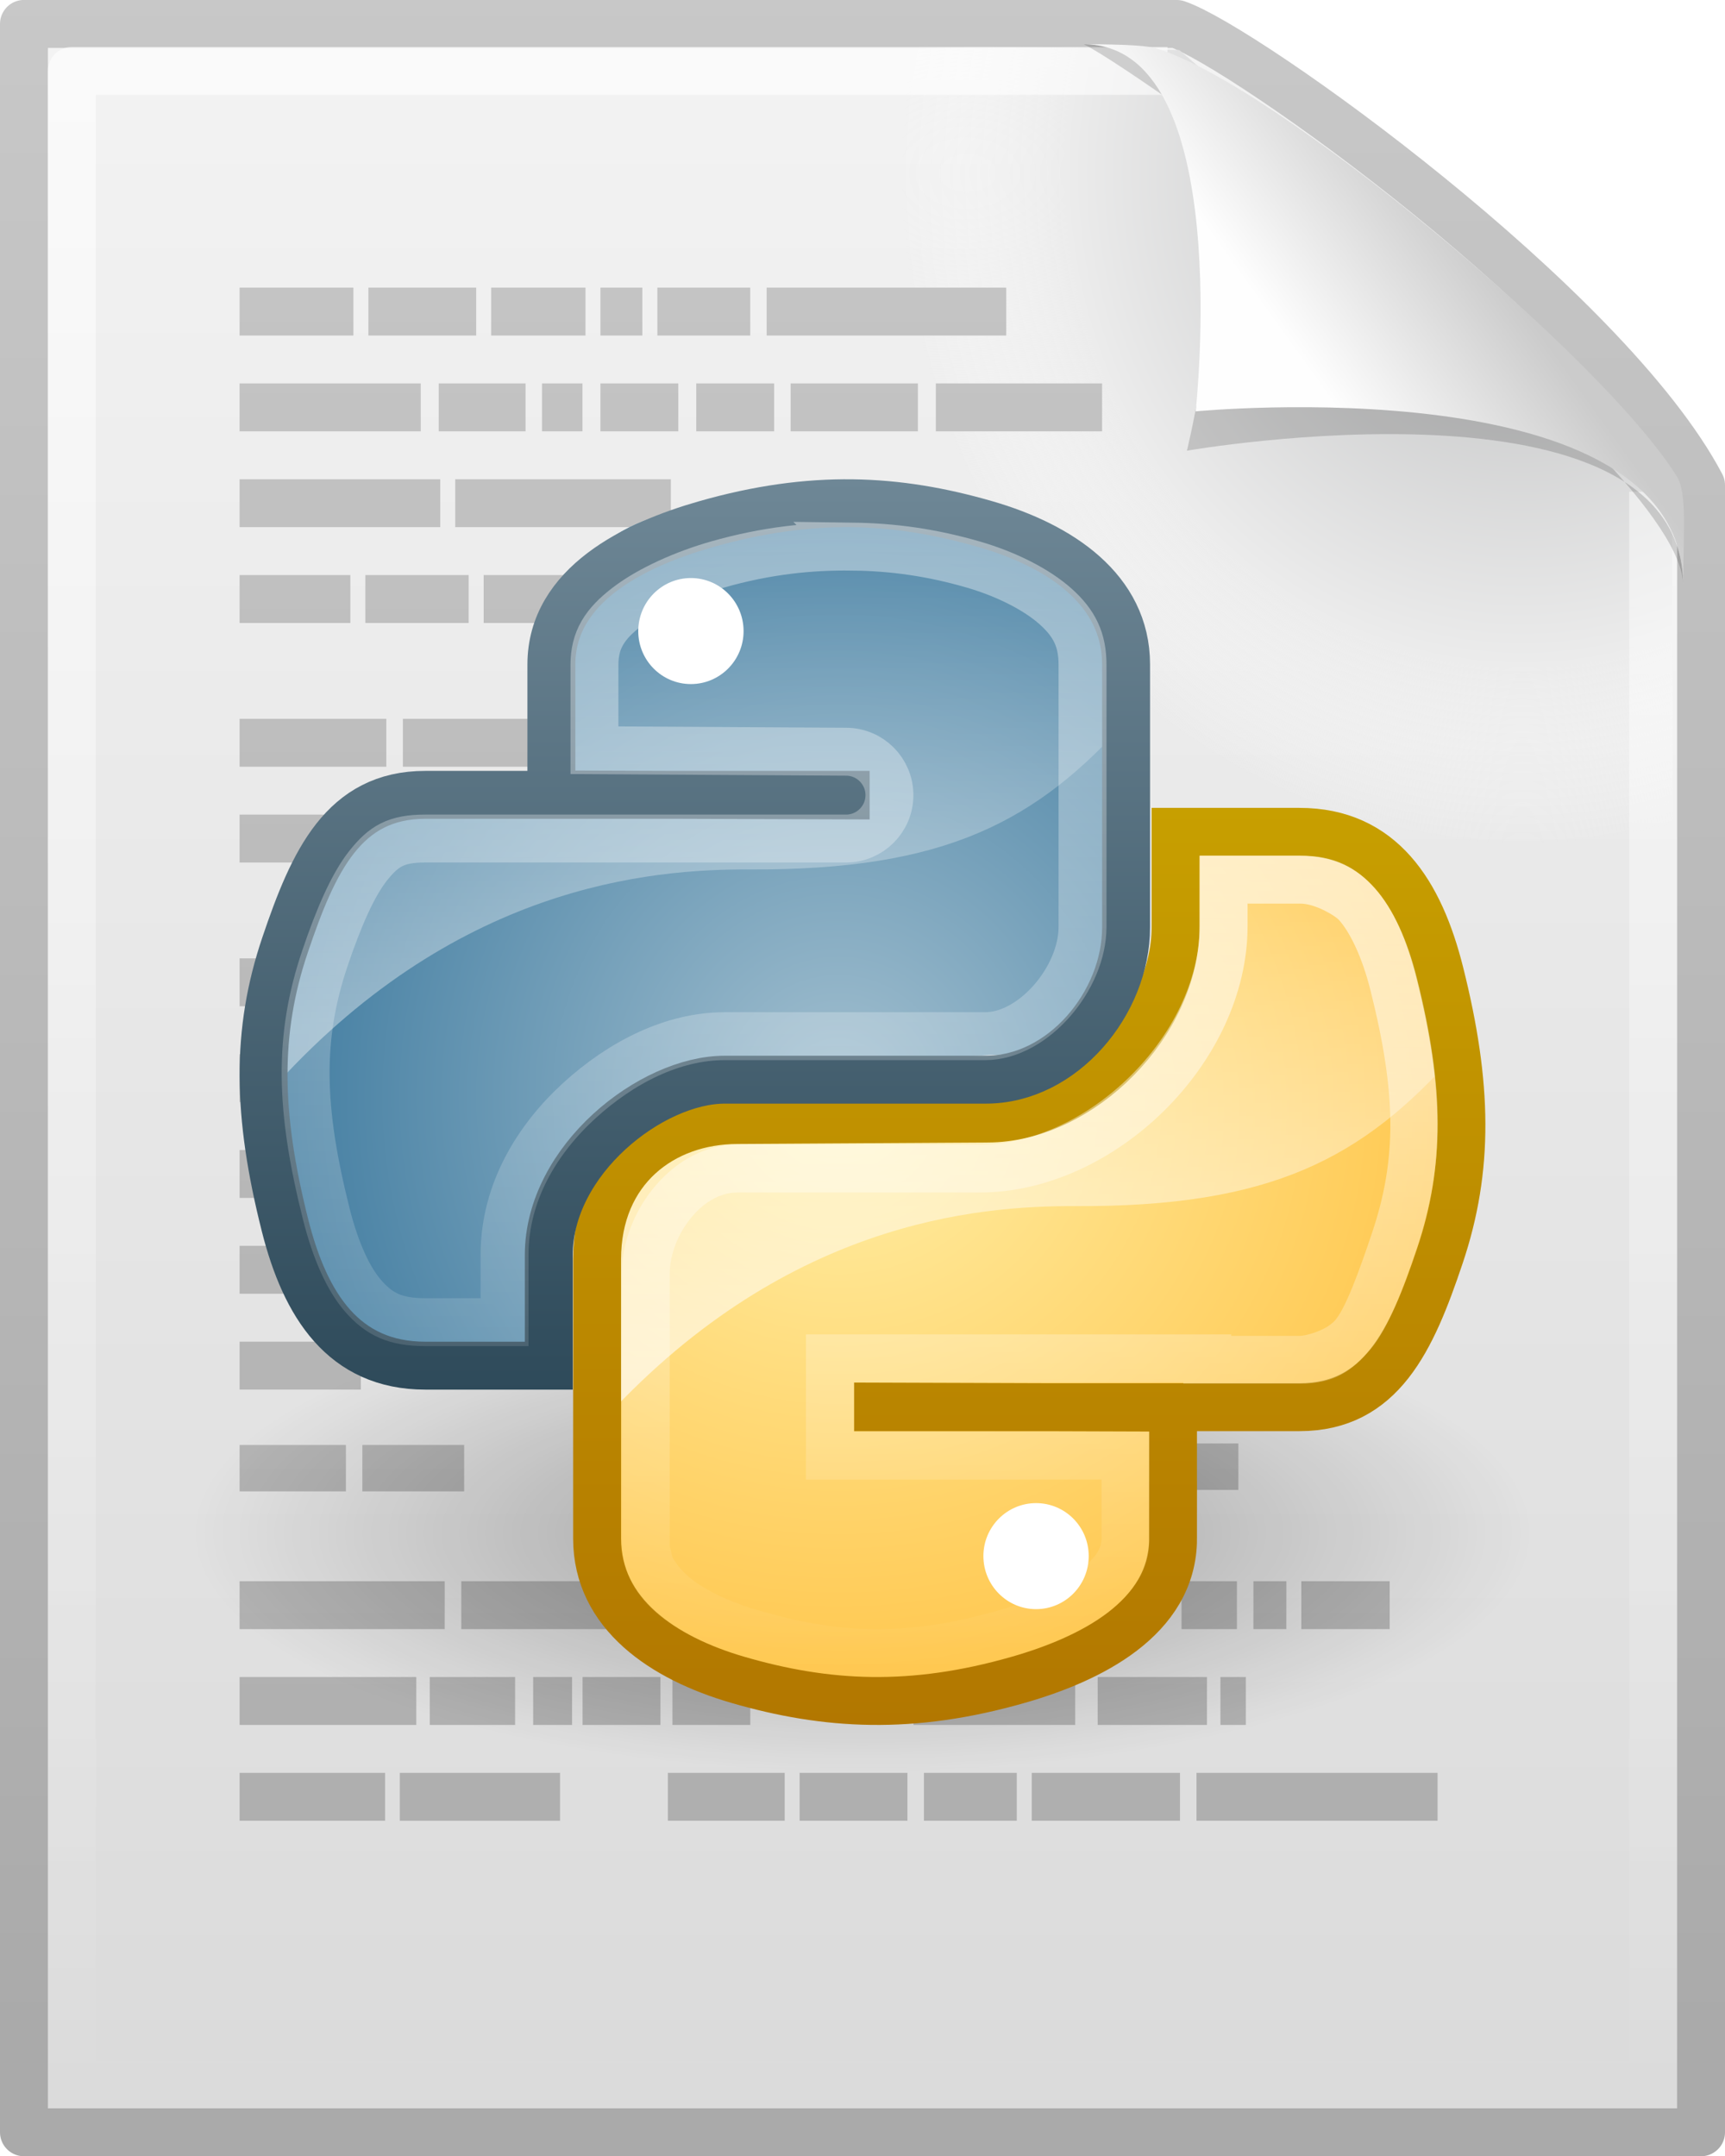 <?xml version="1.0" encoding="UTF-8" standalone="no"?>
<!-- Created with Inkscape (http://www.inkscape.org/) -->
<svg
   xmlns:svg="http://www.w3.org/2000/svg"
   xmlns="http://www.w3.org/2000/svg"
   xmlns:xlink="http://www.w3.org/1999/xlink"
   xmlns:inkscape="http://www.inkscape.org/namespaces/inkscape"
   version="1.0"
   width="100%"
   height="100%"
   viewBox="0 0 36 45.006"
   id="svg4250">
  <defs
     id="defs4252">
    <linearGradient
       id="linearGradient5048">
      <stop
         id="stop5050"
         style="stop-color:#000000;stop-opacity:0"
         offset="0" />
      <stop
         id="stop5056"
         style="stop-color:#000000;stop-opacity:1"
         offset="0.5" />
      <stop
         id="stop5052"
         style="stop-color:#000000;stop-opacity:0"
         offset="1" />
    </linearGradient>
    <linearGradient
       x1="302.857"
       y1="366.648"
       x2="302.857"
       y2="609.505"
       id="linearGradient2631"
       xlink:href="#linearGradient5048"
       gradientUnits="userSpaceOnUse"
       gradientTransform="matrix(0.067,0,0,0.015,-0.341,37.04)" />
    <radialGradient
       cx="605.714"
       cy="486.648"
       r="117.143"
       fx="605.714"
       fy="486.648"
       id="radialGradient2628"
       xlink:href="#linearGradient5060"
       gradientUnits="userSpaceOnUse"
       gradientTransform="matrix(-0.023,0,0,0.015,21.623,37.04)" />
    <linearGradient
       id="linearGradient5060">
      <stop
         id="stop5062"
         style="stop-color:#000000;stop-opacity:1"
         offset="0" />
      <stop
         id="stop5064"
         style="stop-color:#000000;stop-opacity:0"
         offset="1" />
    </linearGradient>
    <radialGradient
       cx="605.714"
       cy="486.648"
       r="117.143"
       fx="605.714"
       fy="486.648"
       id="radialGradient2625"
       xlink:href="#linearGradient5060"
       gradientUnits="userSpaceOnUse"
       gradientTransform="matrix(0.023,0,0,0.015,26.361,37.04)" />
    <linearGradient
       x1="-51.786"
       y1="50.786"
       x2="-51.786"
       y2="2.906"
       id="linearGradient2622"
       xlink:href="#linearGradient3104"
       gradientUnits="userSpaceOnUse"
       gradientTransform="matrix(0.807,0,0,0.895,59.41,-2.981)" />
    <linearGradient
       id="linearGradient3600">
      <stop
         id="stop3602"
         style="stop-color:#f4f4f4;stop-opacity:1"
         offset="0" />
      <stop
         id="stop3604"
         style="stop-color:#dbdbdb;stop-opacity:1"
         offset="1" />
    </linearGradient>
    <linearGradient
       x1="25.132"
       y1="0.985"
       x2="25.132"
       y2="47.013"
       id="linearGradient2620"
       xlink:href="#linearGradient3600"
       gradientUnits="userSpaceOnUse"
       gradientTransform="matrix(1,0,0,0.956,-1.0064697e-7,-1.915)" />
    <radialGradient
       cx="102"
       cy="112.305"
       r="139.559"
       id="XMLID_8_"
       gradientUnits="userSpaceOnUse">
      <stop
         id="stop41"
         style="stop-color:#b7b8b9;stop-opacity:1"
         offset="0" />
      <stop
         id="stop47"
         style="stop-color:#ececec;stop-opacity:1"
         offset="0.189" />
      <stop
         id="stop49"
         style="stop-color:#fafafa;stop-opacity:0"
         offset="0.257" />
      <stop
         id="stop51"
         style="stop-color:#ffffff;stop-opacity:0"
         offset="0.301" />
      <stop
         id="stop53"
         style="stop-color:#fafafa;stop-opacity:0"
         offset="0.531" />
      <stop
         id="stop55"
         style="stop-color:#ebecec;stop-opacity:0"
         offset="0.845" />
      <stop
         id="stop57"
         style="stop-color:#e1e2e3;stop-opacity:0"
         offset="1" />
    </radialGradient>
    <radialGradient
       cx="102"
       cy="112.305"
       r="139.559"
       id="radialGradient2617"
       xlink:href="#XMLID_8_"
       gradientUnits="userSpaceOnUse"
       gradientTransform="matrix(0.362,0,0,-0.391,0.851,47.517)" />
    <linearGradient
       id="linearGradient3211">
      <stop
         id="stop3213"
         style="stop-color:#ffffff;stop-opacity:1"
         offset="0" />
      <stop
         id="stop3215"
         style="stop-color:#ffffff;stop-opacity:0"
         offset="1" />
    </linearGradient>
    <linearGradient
       x1="24"
       y1="2"
       x2="24"
       y2="46.017"
       id="linearGradient2614"
       xlink:href="#linearGradient3211"
       gradientUnits="userSpaceOnUse"
       gradientTransform="matrix(1,0,0,0.978,0,-0.967)" />
    <filter
       id="filter3212"
       x="-0.148"
       width="1.297"
       y="-0.164"
       height="1.329">
      <feGaussianBlur
         inkscape:collect="always"
         stdDeviation="0.774"
         id="feGaussianBlur3214" />
    </filter>
    <linearGradient
       id="linearGradient8589">
      <stop
         id="stop8591"
         style="stop-color:#fefefe;stop-opacity:1"
         offset="0" />
      <stop
         id="stop8593"
         style="stop-color:#cbcbcb;stop-opacity:1"
         offset="1" />
    </linearGradient>
    <linearGradient
       x1="32.892"
       y1="8.059"
       x2="36.358"
       y2="5.457"
       id="linearGradient2610"
       xlink:href="#linearGradient8589"
       gradientUnits="userSpaceOnUse"
       gradientTransform="matrix(0.998,0,0,1.041,0.164,-1.106)" />
    <linearGradient
       id="linearGradient3104">
      <stop
         id="stop3106"
         style="stop-color:#aaaaaa;stop-opacity:1"
         offset="0" />
      <stop
         id="stop3108"
         style="stop-color:#c8c8c8;stop-opacity:1"
         offset="1" />
    </linearGradient>
    <linearGradient
       x1="17.425"
       y1="44.873"
       x2="17.425"
       y2="-0.027"
       id="linearGradient3055"
       xlink:href="#linearGradient3104"
       gradientUnits="userSpaceOnUse"
       gradientTransform="translate(0.03,2.4578186e-7)" />
    <linearGradient
       id="linearGradient4114">
      <stop
         id="stop4116"
         style="stop-color:#000000;stop-opacity:1"
         offset="0" />
      <stop
         id="stop4118"
         style="stop-color:#000000;stop-opacity:0"
         offset="1" />
    </linearGradient>
    <radialGradient
       cx="15.116"
       cy="63.965"
       r="12.289"
       fx="15.116"
       fy="63.965"
       id="radialGradient3121"
       xlink:href="#linearGradient4114"
       gradientUnits="userSpaceOnUse"
       gradientTransform="scale(1.644,0.608)" />
    <linearGradient
       id="linearGradient3230">
      <stop
         id="stop3232"
         style="stop-color:#ffefa7;stop-opacity:1"
         offset="0" />
      <stop
         id="stop3234"
         style="stop-color:#ffc64c;stop-opacity:1"
         offset="1" />
    </linearGradient>
    <radialGradient
       cx="23.515"
       cy="23.143"
       r="9.019"
       fx="23.515"
       fy="23.143"
       id="radialGradient4234"
       xlink:href="#linearGradient3230"
       gradientUnits="userSpaceOnUse"
       gradientTransform="matrix(1.381364e-7,1.372,-1.492,1.5014951e-7,58.033,-9.143)" />
    <linearGradient
       x1="94.693"
       y1="112.511"
       x2="94.693"
       y2="64.053"
       id="linearGradient3132"
       xlink:href="#linearGradient4126"
       gradientUnits="userSpaceOnUse"
       gradientTransform="matrix(0.217,0,0,0.217,5.407,4.169)" />
    <linearGradient
       id="linearGradient4244">
      <stop
         id="stop4246"
         style="stop-color:#b27700;stop-opacity:1"
         offset="0" />
      <stop
         id="stop4248"
         style="stop-color:#c79f00;stop-opacity:1"
         offset="1" />
    </linearGradient>
    <linearGradient
       x1="29.812"
       y1="36"
       x2="29.812"
       y2="16.857"
       id="linearGradient4242"
       xlink:href="#linearGradient4244"
       gradientUnits="userSpaceOnUse" />
    <linearGradient
       id="linearGradient3921">
      <stop
         id="stop3923"
         style="stop-color:#ffffff;stop-opacity:1"
         offset="0" />
      <stop
         id="stop3925"
         style="stop-color:#ffffff;stop-opacity:0"
         offset="1" />
    </linearGradient>
    <linearGradient
       x1="31.121"
       y1="17.857"
       x2="31.121"
       y2="35.008"
       id="linearGradient3927"
       xlink:href="#linearGradient3921"
       gradientUnits="userSpaceOnUse" />
    <linearGradient
       id="linearGradient3993">
      <stop
         id="stop3995"
         style="stop-color:#a3c0d0;stop-opacity:1"
         offset="0" />
      <stop
         id="stop4001"
         style="stop-color:#427da1;stop-opacity:1"
         offset="1" />
    </linearGradient>
    <radialGradient
       cx="22.504"
       cy="23.333"
       r="9.001"
       fx="22.504"
       fy="23.333"
       id="radialGradient4129"
       xlink:href="#linearGradient3993"
       gradientUnits="userSpaceOnUse"
       gradientTransform="matrix(0,-1.401,1.323,0,-7.38,54.416)" />
    <linearGradient
       id="linearGradient4126">
      <stop
         id="stop4128"
         style="stop-color:#ffffff;stop-opacity:1"
         offset="0" />
      <stop
         id="stop4130"
         style="stop-color:#ffffff;stop-opacity:0.165"
         offset="1" />
    </linearGradient>
    <linearGradient
       x1="94.693"
       y1="112.511"
       x2="94.693"
       y2="64.053"
       id="linearGradient3144"
       xlink:href="#linearGradient4126"
       gradientUnits="userSpaceOnUse"
       gradientTransform="matrix(0.217,0,0,0.217,-1.394,-2.868)" />
    <linearGradient
       id="linearGradient2490">
      <stop
         id="stop2492"
         style="stop-color:#2e4a5a;stop-opacity:1"
         offset="0" />
      <stop
         id="stop2494"
         style="stop-color:#6e8796;stop-opacity:1"
         offset="1" />
    </linearGradient>
    <linearGradient
       x1="17.849"
       y1="29.074"
       x2="17.849"
       y2="10"
       id="linearGradient4137"
       xlink:href="#linearGradient2490"
       gradientUnits="userSpaceOnUse" />
    <linearGradient
       id="linearGradient4147">
      <stop
         id="stop4149"
         style="stop-color:#ffffff;stop-opacity:1"
         offset="0" />
      <stop
         id="stop4151"
         style="stop-color:#ffffff;stop-opacity:0"
         offset="1" />
    </linearGradient>
    <linearGradient
       x1="25.315"
       y1="10.905"
       x2="25.315"
       y2="35.926"
       id="linearGradient4153"
       xlink:href="#linearGradient4147"
       gradientUnits="userSpaceOnUse" />
  </defs>
  <g
     id="layer1"
     transform="translate(-6,0.003)">
    <path
       d="m 6.5,0.497 c 8.02,0 16.041,0 24.061,0 1.407,0.475 8.965,5.882 10.939,9.626 0,11.46 0,22.919 0,34.379 -11.667,0 -23.333,0 -35,0 0,-14.669 0,-29.337 0,-44.006 z"
       id="path4160"
       style="display:inline;fill:url(#linearGradient2620);fill-opacity:1;stroke:url(#linearGradient2622);stroke-width:1;stroke-linecap:butt;stroke-linejoin:round;stroke-miterlimit:4;stroke-dasharray:none;stroke-dashoffset:0;stroke-opacity:1" />
    <path
       d="m 7.362,44 c -0.199,0 -0.362,-0.175 -0.362,-0.391 l 0,-42.204 c 0,-0.216 0.162,-0.391 0.362,-0.391 C 14.845,1.122 23.137,0.853 30.611,1.041 L 40.894,9.907 41,43.609 C 41,43.825 40.838,44 40.638,44 L 7.362,44 Z"
       id="path4191"
       style="fill:url(#radialGradient2617);fill-opacity:1" />
    <path
       d="m 40.5,10.259 c 0,10.949 0,22.314 0,33.263 -11,0 -22,0 -33,0 0,-14.015 0,-28.03 0,-42.045 7.562,0 15.304,0 22.866,0"
       id="path2435"
       style="display:inline;opacity:0.6;fill:none;fill-opacity:1;stroke:url(#linearGradient2614);stroke-width:1;stroke-linecap:butt;stroke-linejoin:round;stroke-miterlimit:4;stroke-dasharray:none;stroke-dashoffset:0;stroke-opacity:1" />
    <path
       d="m 28.617,0.921 c 4.283,0 2.153,8.483 2.153,8.483 0,0 10.358,-1.802 10.358,2.819 0,-2.61 -11.302,-10.729 -12.511,-11.302 z"
       id="path12038"
       style="display:inline;opacity:0.4;fill:#000000;fill-opacity:1;fill-rule:evenodd;stroke:none;stroke-width:1px;stroke-linecap:butt;stroke-linejoin:miter;stroke-opacity:1;filter:url(#filter3212)" />
    <path
       d="m 28.617,0.921 c 3.186,0 2.336,7.662 2.336,7.662 0,0 10.175,-0.981 10.175,3.64 0,-1.126 0.086,-1.932 -0.134,-2.284 C 39.416,7.415 32.599,1.751 30.137,1.009 29.953,0.953 29.544,0.921 28.617,0.921 Z"
       id="path4474"
       style="display:inline;fill:url(#linearGradient2610);fill-opacity:1;fill-rule:evenodd;stroke:none;stroke-width:1px;stroke-linecap:butt;stroke-linejoin:miter;stroke-opacity:1" />
    <path
       d="m 11,37 3.037,0 0,1 L 11,38 11,37 Z m 0,-22 0,1 3.062,0 0,-1 L 11,15 Z m 0,2 0,1 3.094,0 0,-1 L 11,17 Z m 0,-11 0,1 2.375,0 0,-1 L 11,6 Z m 2.688,0 0,1 2.25,0 0,-1 -2.25,0 z m 2.562,0 0,1 1.969,0 0,-1 L 16.25,6 Z m 2.281,0 0,1 0.875,0 0,-1 -0.875,0 z m 1.188,0 0,1 1.938,0 0,-1 -1.938,0 z M 22,6 l 0,1 5,0 0,-1 -5,0 z m -11,2 0,1 3.781,0 0,-1 L 11,8 Z m 4.156,0 0,1 1.812,0 0,-1 -1.812,0 z m 2.156,0 0,1 0.844,0 0,-1 -0.844,0 z m 1.219,0 0,1 1.625,0 0,-1 -1.625,0 z m 2,0 0,1 1.625,0 0,-1 -1.625,0 z M 22.5,8 l 0,1 2.656,0 0,-1 L 22.5,8 Z m 3.031,0 0,1 L 29,9 29,8 25.531,8 Z M 11,10 l 0,1 4.188,0 0,-1 L 11,10 Z m 4.5,0 0,1 4.5,0 0,-1 -4.5,0 z m -4.5,2 0,1 2.312,0 0,-1 L 11,12 Z m 2.625,0 0,1 2.156,0 0,-1 -2.156,0 z m 2.469,0 0,1 1.906,0 0,-1 -1.906,0 z m 12.219,18.125 0,0.969 3.531,0 0,-0.969 -3.531,0 z m -8.375,6.875 0,1 2.438,0 0,-1 -2.438,0 z m 2.75,0 0,1 2.25,0 0,-1 -2.25,0 z m 2.594,0 0,1 1.938,0 0,-1 -1.938,0 z m 2.25,0 0,1 3.094,0 0,-1 -3.094,0 z m 3.438,0 0,1 5.031,0 0,-1 -5.031,0 z m -16.562,-22 0,1 5.594,0 0,-1 -5.594,0 z m 1.219,18 0,1 4.594,0 0,-1 -4.594,0 z m 15.031,0 0,1 1.156,0 0,-1 -1.156,0 z m 1.5,0 0,1 0.688,0 0,-1 -0.688,0 z m 1,0 0,1 1.844,0 0,-1 -1.844,0 z m -16.031,2 0,1 0.812,0 0,-1 -0.812,0 z m 1.031,0 0,1 1.625,0 0,-1 -1.625,0 z m 1.875,0 0,1 1.625,0 0,-1 -1.625,0 z m 5.031,0 0,1 3.375,0 0,-1 -3.375,0 z m 3.844,0 0,1 2.281,0 0,-1 -2.281,0 z m 2.562,0 0,1 L 32,36 32,35 31.469,35 Z M 11,22 l 0,1 1,0 0,-1 -1,0 z m 2.562,8.156 0,0.969 2.125,0 0,-0.969 -2.125,0 z M 11,33 l 0,1 4.281,0 0,-1 L 11,33 Z m 0,2 0,1 3.688,0 0,-1 L 11,35 Z m 3.969,0 0,1 1.781,0 0,-1 -1.781,0 z m -0.625,2 0,1 3.344,0 0,-1 -3.344,0 z M 11,20 l 0,1 2.344,0 0,-1 L 11,20 Z m 0,4 0,1 2.75,0 0,-1 -2.75,0 z m 0,2 0,1 2.938,0 0,-1 L 11,26 Z m 0,2 0,1 2.531,0 0,-1 L 11,28 Z m 0,2.156 0,0.969 2.219,0 0,-0.969 -2.219,0 z"
       id="path4009"
       style="display:inline;overflow:visible;visibility:visible;opacity:1;fill:url(#linearGradient3055);fill-opacity:1;fill-rule:nonzero;stroke:none;stroke-width:0.455;stroke-linecap:square;stroke-linejoin:miter;stroke-miterlimit:4;stroke-dasharray:none;stroke-dashoffset:0;stroke-opacity:1;marker:none;marker-start:none;marker-mid:none;marker-end:none;enable-background:accumulate" />
    <path
       d="m 45.053,38.909 a 20.203,7.475 0 1 1 -40.406,0 20.203,7.475 0 1 1 40.406,0 z"
       transform="matrix(0.693,0,0,0.669,6.78,5.975)"
       id="path2917"
       style="display:inline;opacity:0.3;fill:url(#radialGradient3121);fill-opacity:1;stroke:none;stroke-opacity:1" />
    <path
       d="m 30.187,32.108 c 0,1.677 -1.455,2.526 -2.932,2.949 -2.222,0.638 -4.005,0.541 -5.862,0 -1.551,-0.452 -2.932,-1.375 -2.932,-2.949 l 0,-5.531 c 0,-1.592 1.327,-2.951 2.932,-2.951 l 5.768,-0.375 c 1.952,0 3.228,-1.219 3.228,-3.219 l 0.531,-2.674 2.198,0 c 1.707,0 2.511,1.268 2.932,2.949 0.586,2.335 0.612,4.081 0,5.901 -0.593,1.768 -1.227,2.949 -2.932,2.949 l -2.932,0 -5.862,0 0,-0.012 5.862,0 0,2.963 z"
       id="path2732"
       style="fill:url(#radialGradient4234);fill-opacity:1;stroke:none;stroke-opacity:1" />
    <path
       d="m 26.523,32.475 c 0,-0.61 0.493,-1.105 1.099,-1.105 0.608,0 1.099,0.495 1.099,1.105 0,0.612 -0.491,1.108 -1.099,1.108 -0.606,0 -1.099,-0.495 -1.099,-1.108 z"
       id="path2736"
       style="fill:#ffffff" />
    <path
       d="m 30.914,17.357 0,2.594 c 0,1.641 -3.382,3.688 -3.656,3.688 l -5.75,0 -1.238,0.126 c -1.261,0.323 -1.109,1.148 -1.481,2.687 -0.139,0.57 -0.242,1.103 -0.312,1.594 -0.005,0.035 0.005,0.059 0,0.094 l 0,1.625 c 3.836,-4.28 7.927,-4.603 9.969,-4.594 4.073,0.018 5.992,-0.984 7.938,-3.188 -0.006,-0.043 0.007,-0.081 0,-0.125 -0.075,-0.491 -0.206,-1.015 -0.344,-1.562 -0.197,-0.788 -0.456,-1.482 -0.875,-2 -0.008,-0.01 -0.023,-0.021 -0.031,-0.031 -0.005,-0.004 -0.026,0.004 -0.031,0 -0.014,-0.017 -0.017,-0.046 -0.031,-0.062 -0.029,-0.021 -0.032,-0.043 -0.062,-0.062 -0.007,-0.008 -0.024,0.008 -0.031,0 -0.444,-0.288 -0.984,-0.503 -1.531,-0.594 -0.496,-0.082 -0.994,-0.144 -1.5,-0.188 l -0.312,0 -0.719,0 z"
       id="path2742"
       style="display:inline;opacity:0.6;fill:url(#linearGradient3132);fill-opacity:1;stroke:none;stroke-opacity:1" />
    <path
       d="m 30.481,32.108 c 0,1.677 -1.749,2.526 -3.226,2.949 -2.222,0.638 -4.005,0.541 -5.862,0 -1.551,-0.452 -2.932,-1.375 -2.932,-2.949 l 0,-5.825 c 0,-1.886 1.369,-2.909 2.932,-2.909 l 5.213,-0.031 c 1.952,0 3.928,-1.998 3.928,-3.998 l 0,-1.986 2.584,0 c 1.707,0 2.511,1.268 2.932,2.949 0.586,2.335 0.612,4.081 0,5.901 -0.593,1.768 -1.227,3.159 -2.932,3.159 l -2.638,0 -6.155,0 0,-0.012 6.155,0.021 0,2.732 z"
       id="path2744"
       style="fill:none;fill-opacity:1;stroke:url(#linearGradient4242);stroke-opacity:1" />
    <path
       d="m 31.037,17.857 0,1.469 c 0,2.286 -2.35,4.561 -4.591,4.561 l -5.062,0 c -1.323,0 -2.406,1.375 -2.406,2.689 l 0,5.531 c 0,0.641 0.228,1.119 0.688,1.531 0.459,0.412 1.149,0.726 1.875,0.938 1.79,0.521 3.422,0.615 5.562,0 0.695,-0.199 1.62,-0.577 2.085,-0.98 0.465,-0.403 0.802,-0.795 0.802,-1.489 l 0,-2.228 -5.669,0 -0.5,0 0,-0.5 0,-0.031 0,-0.5 0.5,0 5.875,0 0.5,0 0,0.031 2.438,0 c 0.737,0 1.097,-0.29 1.463,-0.714 0.366,-0.424 0.684,-1.256 0.974,-2.121 0.58,-1.724 0.573,-3.344 0,-5.625 -0.2,-0.797 -0.49,-1.44 -0.875,-1.875 -0.385,-0.435 -0.833,-0.688 -1.562,-0.688 l -2.097,0 z m 1,1 1.097,0 c 0.319,0 0.736,0.257 0.812,0.344 0.223,0.251 0.479,0.76 0.656,1.469 0.546,2.173 0.547,3.53 0.031,5.062 -0.277,0.827 -0.565,1.604 -0.781,1.835 -0.195,0.208 -0.608,0.312 -0.719,0.312 l -1.438,0 0,-0.031 -1.5,0 -5.875,0 -1.5,0 0,1.5 0,0.031 0,1.5 1.5,0 4.669,0 0,1.228 c 0,0.446 -0.597,0.724 -0.7,0.812 -0.299,0.259 -0.829,0.513 -1.438,0.688 -1.978,0.568 -3.375,0.482 -5.031,0 -0.627,-0.183 -1.17,-0.45 -1.469,-0.719 -0.007,-0.006 -0.024,-0.025 -0.031,-0.031 -0.042,-0.041 -0.094,-0.091 -0.125,-0.125 -0.029,-0.035 -0.073,-0.093 -0.094,-0.125 -0.012,-0.019 -0.048,-0.069 -0.062,-0.094 -0.015,-0.035 -0.022,-0.086 -0.031,-0.125 -0.006,-0.032 -0.028,-0.09 -0.031,-0.125 -0.003,-0.045 0,-0.105 0,-0.156 l 0,-5.531 c 0,-0.758 0.648,-1.689 1.406,-1.689 l 5.062,0 c 2.817,-1e-6 5.591,-2.704 5.591,-5.561 l 0,-0.469 z"
       id="path2746"
       style="opacity:0.6;fill:url(#linearGradient3927);fill-opacity:1;stroke:none;stroke-width:3;stroke-miterlimit:4;stroke-dasharray:none;stroke-opacity:1" />
    <path
       d="m 17.854,13.538 c 0,-1.677 0.45,-2.589 2.932,-3.023 1.685,-0.295 3.846,-0.332 5.862,0 1.592,0.263 2.932,1.449 2.932,3.023 l 0,5.531 c 0,1.622 -1.301,2.951 -2.932,2.951 l -5.316,0.294 c -1.989,0 -4.044,1.738 -4.044,3.656 l -0.168,2.318 -2.015,0 c -1.705,0 -2.697,-1.229 -3.114,-2.949 -0.562,-2.311 -0.539,-3.688 0,-5.901 0.467,-1.931 1.959,-2.949 3.664,-2.949 l 2.2,0 5.864,0 0,-0.02 -5.864,0 0,-2.932 0,0 z"
       id="path2730"
       style="fill:url(#radialGradient4129);fill-opacity:1;stroke:none;stroke-opacity:1" />
    <path
       d="m 19.32,13.17 c 0,-0.612 0.491,-1.108 1.099,-1.108 0.606,0 1.099,0.495 1.099,1.108 0,0.61 -0.493,1.105 -1.099,1.105 -0.608,0 -1.099,-0.495 -1.099,-1.105 z"
       id="path2734"
       style="fill:#ffffff" />
    <path
       d="m 23.213,10.27 c -0.867,0.021 -1.7,0.121 -2.438,0.25 -2.482,0.434 -2.906,1.355 -2.906,3.031 l 0,2.906 5.844,0 0,0.031 -5.844,0 -2.219,0 c -1.705,0 -3.189,1.007 -3.656,2.938 -0.317,1.302 -0.46,2.322 -0.406,3.406 3.862,-4.377 8.005,-4.697 10.062,-4.688 4.073,0.018 5.992,-0.984 7.938,-3.188 l 0,-1.406 c 0,-1.575 -1.346,-2.768 -2.938,-3.031 -1.134,-0.187 -2.322,-0.277 -3.438,-0.25 z"
       id="path2738"
       style="opacity:0.4;fill:url(#linearGradient3144);fill-opacity:1;stroke:none;stroke-opacity:1" />
    <path
       d="m 17.507,13.866 c 0,-1.663 1.745,-2.506 3.219,-2.926 2.217,-0.633 3.996,-0.537 5.849,0 1.547,0.448 2.926,1.364 2.926,2.926 l 0,5.488 c 0,1.579 -1.324,3.178 -2.926,3.178 l -5.45,0 c -1.53,0 -3.672,1.674 -3.672,3.659 l 0,2.31 -2.578,0 c -1.703,0 -2.505,-1.258 -2.926,-2.926 -0.585,-2.316 -0.611,-4.049 0,-5.854 0.592,-1.754 1.224,-3.134 2.926,-3.134 l 2.632,0 6.142,0 0,0.012 -6.142,-0.021 0,-2.711 z"
       id="path3530"
       style="fill:none;fill-opacity:1;stroke:url(#linearGradient4137);stroke-width:1;stroke-opacity:1" />
    <path
       d="m 23.781,11.406 c -0.863,-0.011 -1.777,0.079 -2.812,0.375 -0.673,0.192 -1.397,0.51 -1.875,0.875 -0.478,0.365 -0.688,0.699 -0.688,1.219 l 0,1.781 5.25,0.031 c 0.501,0 0.906,0.406 0.906,0.906 0,0.501 -0.406,0.906 -0.906,0.906 l -6.156,0 -2.625,0 c -0.611,0 -0.866,0.159 -1.188,0.562 -0.321,0.403 -0.619,1.087 -0.906,1.938 -0.553,1.635 -0.53,3.123 0.031,5.344 0.19,0.754 0.458,1.356 0.781,1.719 0.324,0.363 0.651,0.531 1.281,0.531 l 1.656,0 0,-1.406 c 0,-1.316 0.693,-2.426 1.562,-3.219 0.869,-0.793 1.941,-1.344 3.031,-1.344 l 5.438,0 c 1.004,0 2.031,-1.205 2.031,-2.281 l 0,-5.469 c 0,-0.516 -0.164,-0.863 -0.562,-1.219 -0.399,-0.356 -1.034,-0.677 -1.719,-0.875 -0.867,-0.251 -1.669,-0.364 -2.531,-0.375 z"
       id="path4143"
       style="opacity:0.4;fill:none;fill-opacity:1;stroke:url(#linearGradient4153);stroke-width:1;stroke-opacity:1" />
  </g>
</svg>
